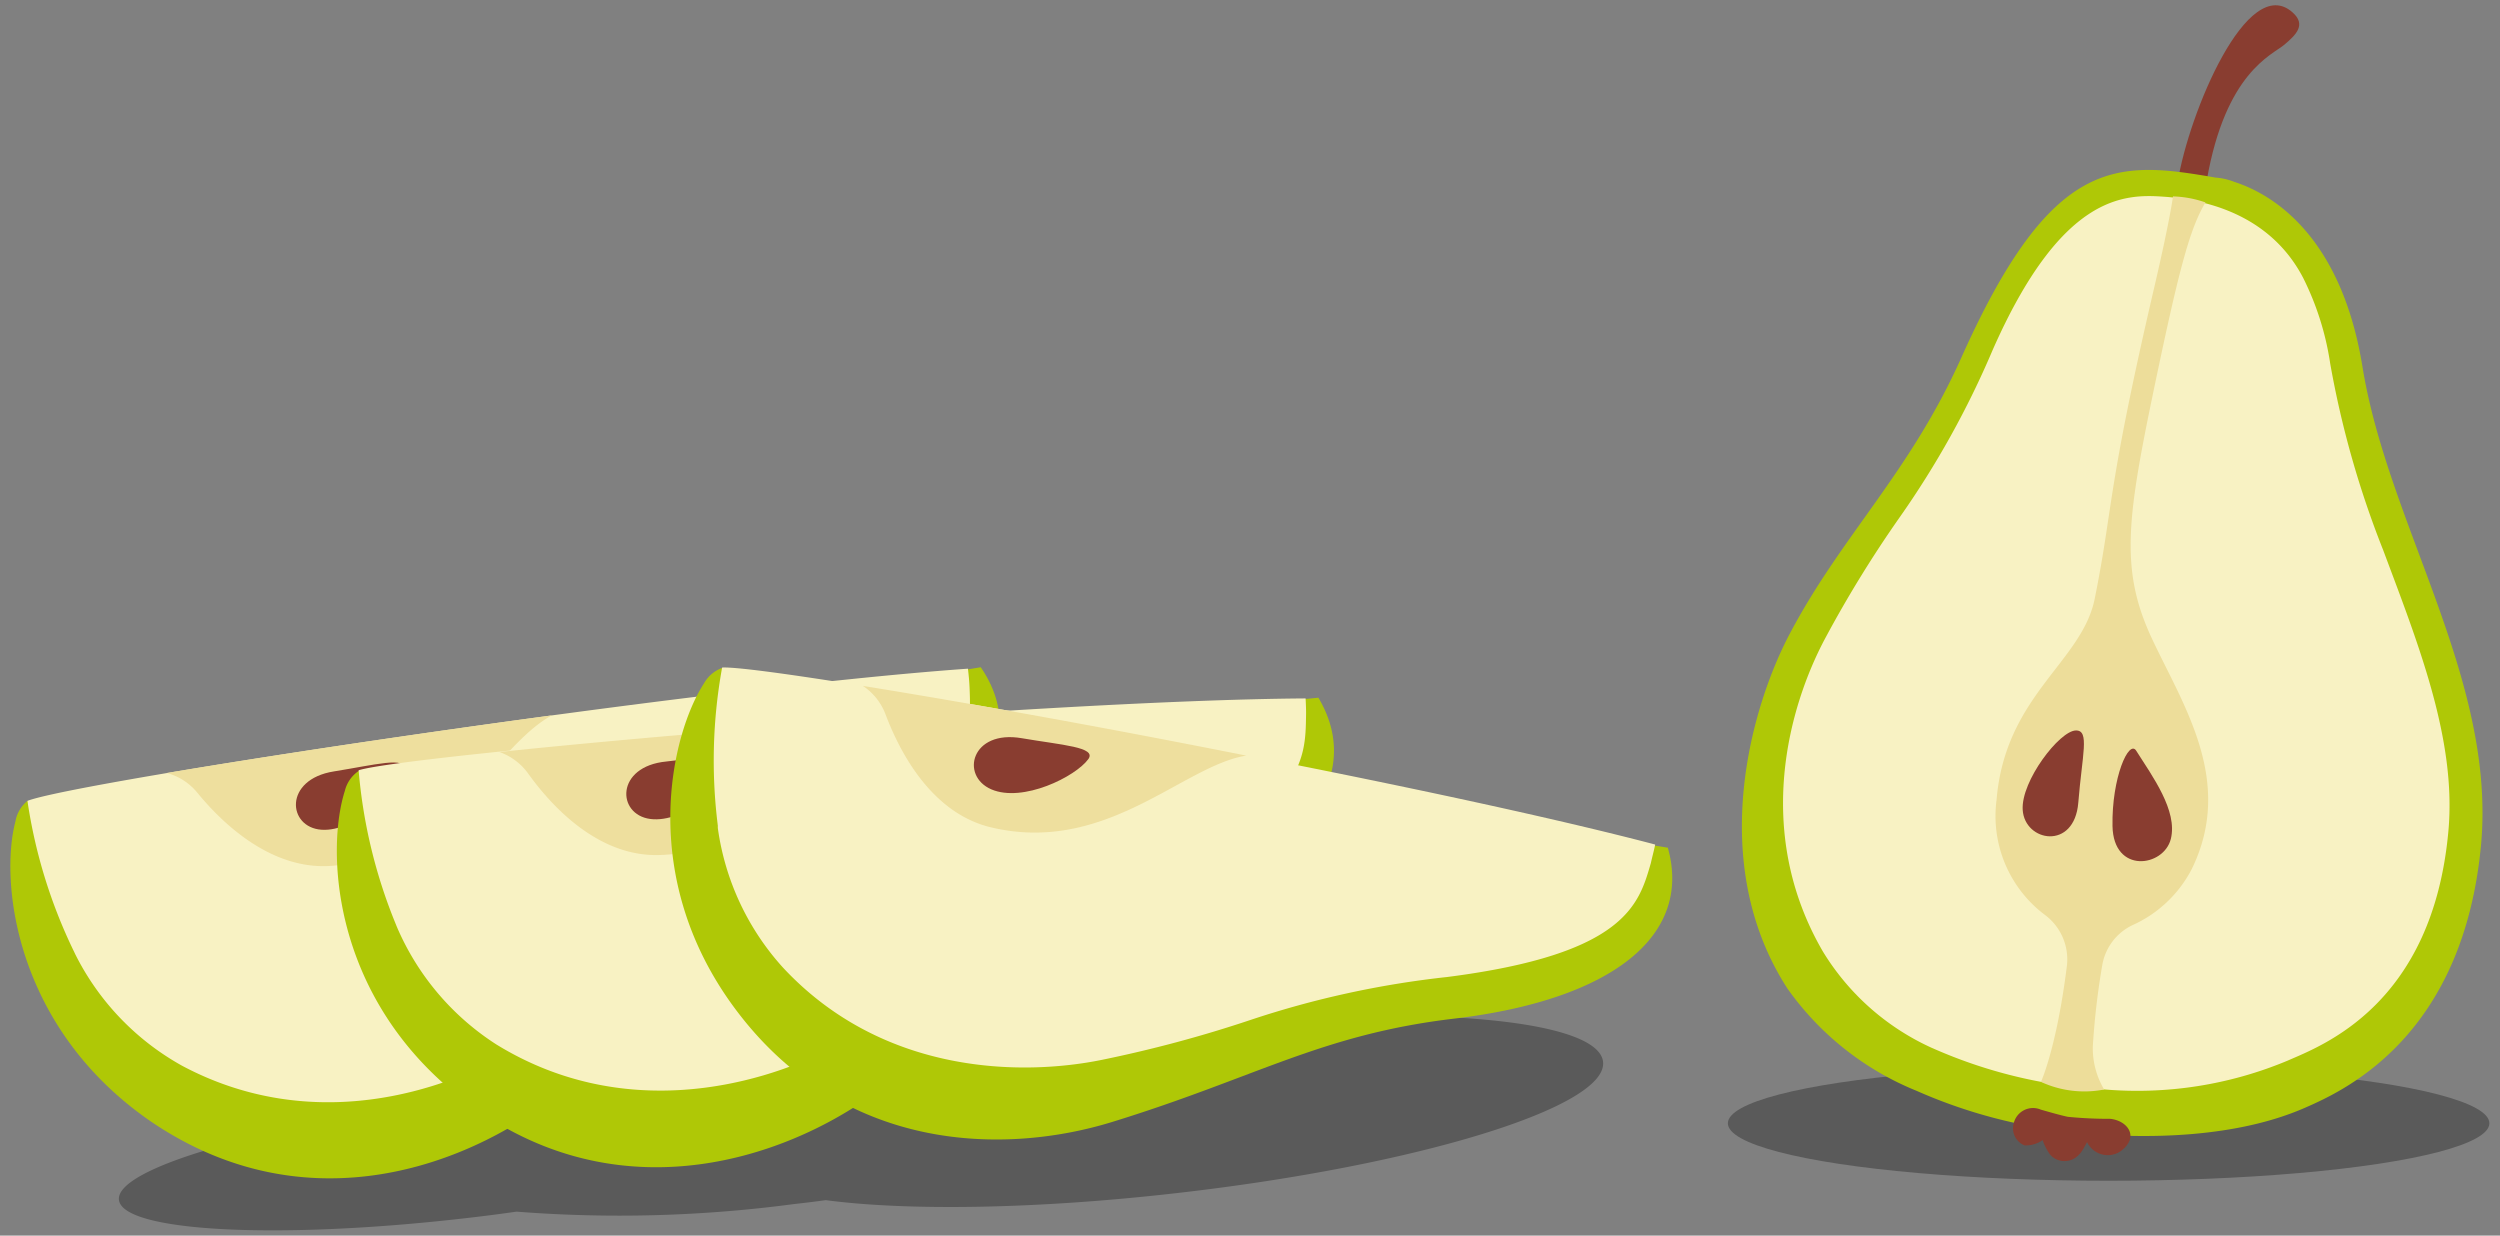 <svg id="Layer_1" data-name="Layer 1" xmlns="http://www.w3.org/2000/svg" viewBox="0 0 174 86"><rect x="0" y="0" width="174" height="86" fill="#808080" stroke="none"/><defs><style>.cls-1{opacity:0.3;}.cls-2{fill:#893d30;}.cls-3{fill:#afc806;}.cls-4{fill:#f8f2c3;}.cls-5,.cls-6{fill:#eddd9a;}.cls-6{opacity:0.9;}</style></defs><g class="cls-1"><ellipse cx="146.76" cy="78.18" rx="26.5" ry="4"/><path d="M80.68,71.68A130,130,0,0,0,61.54,75.2c-2.27.13-4.68.34-7.17.63-1.25.14-2.48.3-3.67.47a92,92,0,0,0-19.33.53C18.36,78.32,8,81.31,8.28,83.52s11,2.77,24,1.28c1.25-.14,2.48-.3,3.67-.47a92,92,0,0,0,19.33-.53q1.11-.12,2.19-.27c5.68.75,14.59.64,24.51-.5,16.7-1.91,30-6,29.59-9.15S97.38,69.76,80.68,71.68Z"/></g><path class="cls-2" d="M151.57,12.65c.78-4.78,4.86-14.61,8-11.78.94.84.27,1.53-.59,2.25s-4.08,1.92-5.39,9.44C152,22,151.57,12.65,151.57,12.65Z"/><path class="cls-3" d="M172.69,58.7c1-11.48-6.48-22.19-8.26-33.16-1.52-9.39-6.52-12.11-8.92-12.88a4.46,4.46,0,0,0-1.31-.3c-6.9-1.2-11.39-1.57-17.69,12.53-3.58,8-8.26,12.29-11.89,19.12-2.68,5-5.93,15.92-.23,24.77a20.37,20.37,0,0,0,8.83,7.07l.17.07a35.88,35.88,0,0,0,10.76,2.87c5.44.58,11.63.35,16.28-1.69C163.25,75.87,171.48,72.09,172.69,58.7Z"/><path class="cls-4" d="M146.4,75.82a27.13,27.13,0,0,0,12.82-2c2.39-1.05,10.1-3.87,11.19-16,.57-6.35-2.1-13-4.54-19.53a66.7,66.7,0,0,1-3.69-13,19.81,19.81,0,0,0-1.87-5.93c-1.95-3.77-5.68-5.4-9.72-5.67-2.8-.2-7.15-.12-11.91,10.69A63,63,0,0,1,132.22,36,82.18,82.18,0,0,0,127,44.49c-2.46,4.64-5,13.35-.13,21.73a17.18,17.18,0,0,0,7.58,6.71l.14.06a33.85,33.85,0,0,0,10,2.68C145.2,75.73,145.81,75.78,146.4,75.82Z"/><path class="cls-2" d="M140.91,79.72a2.06,2.06,0,0,0,1.26-.37,3.55,3.55,0,0,0,.51,1,1.3,1.3,0,0,0,1,.46c1,0,1.35-.92,1.58-1.32a1.6,1.6,0,0,0,2.3.66c1.41-1,.51-2.17-.7-2.28a28.66,28.66,0,0,1-2.94-.14c-.49-.1-1.39-.36-1.88-.5a1.38,1.38,0,0,0-1.88.93A1.28,1.28,0,0,0,140.91,79.72Z"/><path class="cls-5" d="M153.5,14.09c-1.11,1.87-1.85,4.64-3.71,13.59-1.78,8.61-2.2,12.12,0,16.8s5.73,9.91,2.76,16a8.63,8.63,0,0,1-4.15,3.92,3.79,3.79,0,0,0-2.09,2.82,51.61,51.61,0,0,0-.65,5.61,5.61,5.61,0,0,0,.79,3,7.21,7.21,0,0,1-4.4-.53s1.1-2.38,1.81-8.11a3.86,3.86,0,0,0-1.53-3.51,8.6,8.6,0,0,1-3.37-8c.6-7.28,5.94-9.59,6.83-14,1.31-6.48.81-7.37,4.17-21.78,1.1-4.74,1.28-6.23,1.28-6.23A7.41,7.41,0,0,1,153.5,14.09Z"/><path class="cls-2" d="M148.68,52.25c1.12,1.77,2.9,4.18,2.41,6.14s-4,2.46-4.06-.9S148.17,51.44,148.68,52.25Z"/><path class="cls-2" d="M144.49,50.84c-1.13,0-3.84,3.52-3.71,5.53.14,2.23,3.6,2.84,3.87-.51S145.45,50.83,144.49,50.84Z"/><path class="cls-3" d="M68.26,46.44c-19.63,3.24-41.65,8.86-66.35,9.3h0a2.38,2.38,0,0,0-.84,1.45C0,61.24.94,71.42,10.42,78,20.78,85.1,31.5,81.5,37.75,77,46.3,70.84,49.58,66.53,58,62.53,68.12,57.69,71.84,51.66,68.26,46.44Z"/><path class="cls-4" d="M67.37,46.54c-19,1.34-62,7.85-65.46,9.2A36,36,0,0,0,5.17,66.27l.07.15a18.18,18.18,0,0,0,7.44,7.76c9.09,4.84,18.23,1.76,23-1.05a89.29,89.29,0,0,0,8.83-5.91A66,66,0,0,1,56.6,59.88c11.27-5.5,11-9.09,10.88-12.07C67.46,47.38,67.42,47,67.37,46.54Z"/><path class="cls-6" d="M11.61,53.8a4.11,4.11,0,0,1,2.13,1.38c1.37,1.67,4.94,5.51,9.49,5.07,8.17-.78,11.24-8.35,15.18-10.46C28.48,51.13,18.61,52.62,11.61,53.8Z"/><path class="cls-2" d="M23.24,53.69c-3.52.56-3.23,3.9-.86,4.06s5.27-2.72,5.71-4.17C28.39,52.61,26.06,53.24,23.24,53.69Z"/><path class="cls-3" d="M91.76,48.56c-19.8,2-42.13,6.22-66.8,5.1h0A2.35,2.35,0,0,0,24,55.05c-1.28,4-1,14.19,8,21.31,9.89,7.79,20.81,4.87,27.34.77,8.92-5.6,12.46-9.69,21.1-13.16C90.91,59.78,95,54,91.76,48.56Z"/><path class="cls-4" d="M90.87,48.61c-19,.13-62.42,3.91-65.91,5a36.12,36.12,0,0,0,2.59,10.72l.06.15a18.24,18.24,0,0,0,6.93,8.21c8.77,5.4,18.08,2.91,23.07.4a87.68,87.68,0,0,0,9.18-5.33,66.1,66.1,0,0,1,12.49-6.57c11.6-4.78,11.57-8.38,11.62-11.36C90.91,49.45,90.89,49,90.87,48.61Z"/><path class="cls-6" d="M34.76,52.34a4.16,4.16,0,0,1,2,1.5c1.27,1.76,4.58,5.82,9.15,5.67,8.21-.27,11.75-7.63,15.81-9.49C51.77,50.73,41.82,51.6,34.76,52.34Z"/><path class="cls-2" d="M46.38,53c-3.55.34-3.47,3.69-1.12,4s5.44-2.38,6-3.8C51.58,52.2,49.22,52.69,46.38,53Z"/><path class="cls-3" d="M116.08,59c-19.64-3.24-42.29-5-65.82-12.51h0A2.37,2.37,0,0,0,49,47.56C46.72,51.07,44.3,61,51.18,70.23,58.7,80.32,70,80.36,77.37,78.1,87.44,75,91.93,72,101.18,70.9,112.33,69.58,117.79,65.06,116.08,59Z"/><path class="cls-4" d="M115.2,58.78c-18.41-4.84-61.27-12.5-64.94-12.32a36.2,36.2,0,0,0-.3,11l0,.17a18.15,18.15,0,0,0,4.55,9.73c7,7.5,16.7,7.52,22.16,6.41A88.26,88.26,0,0,0,87,71,65.69,65.69,0,0,1,100.72,68c12.44-1.59,13.35-5.07,14.18-7.93C115,59.61,115.12,59.19,115.2,58.78Z"/><path class="cls-6" d="M60.06,47.74a4.11,4.11,0,0,1,1.58,2c.76,2,2.91,6.81,7.36,7.85,8,1.89,13.33-4.3,17.74-5C76.9,50.63,67.08,48.87,60.06,47.74Z"/><path class="cls-2" d="M71.12,51.38C67.6,50.77,66.81,54,69,54.94s5.86-.88,6.75-2.11C76.34,52,73.93,51.86,71.12,51.38Z"/></svg>